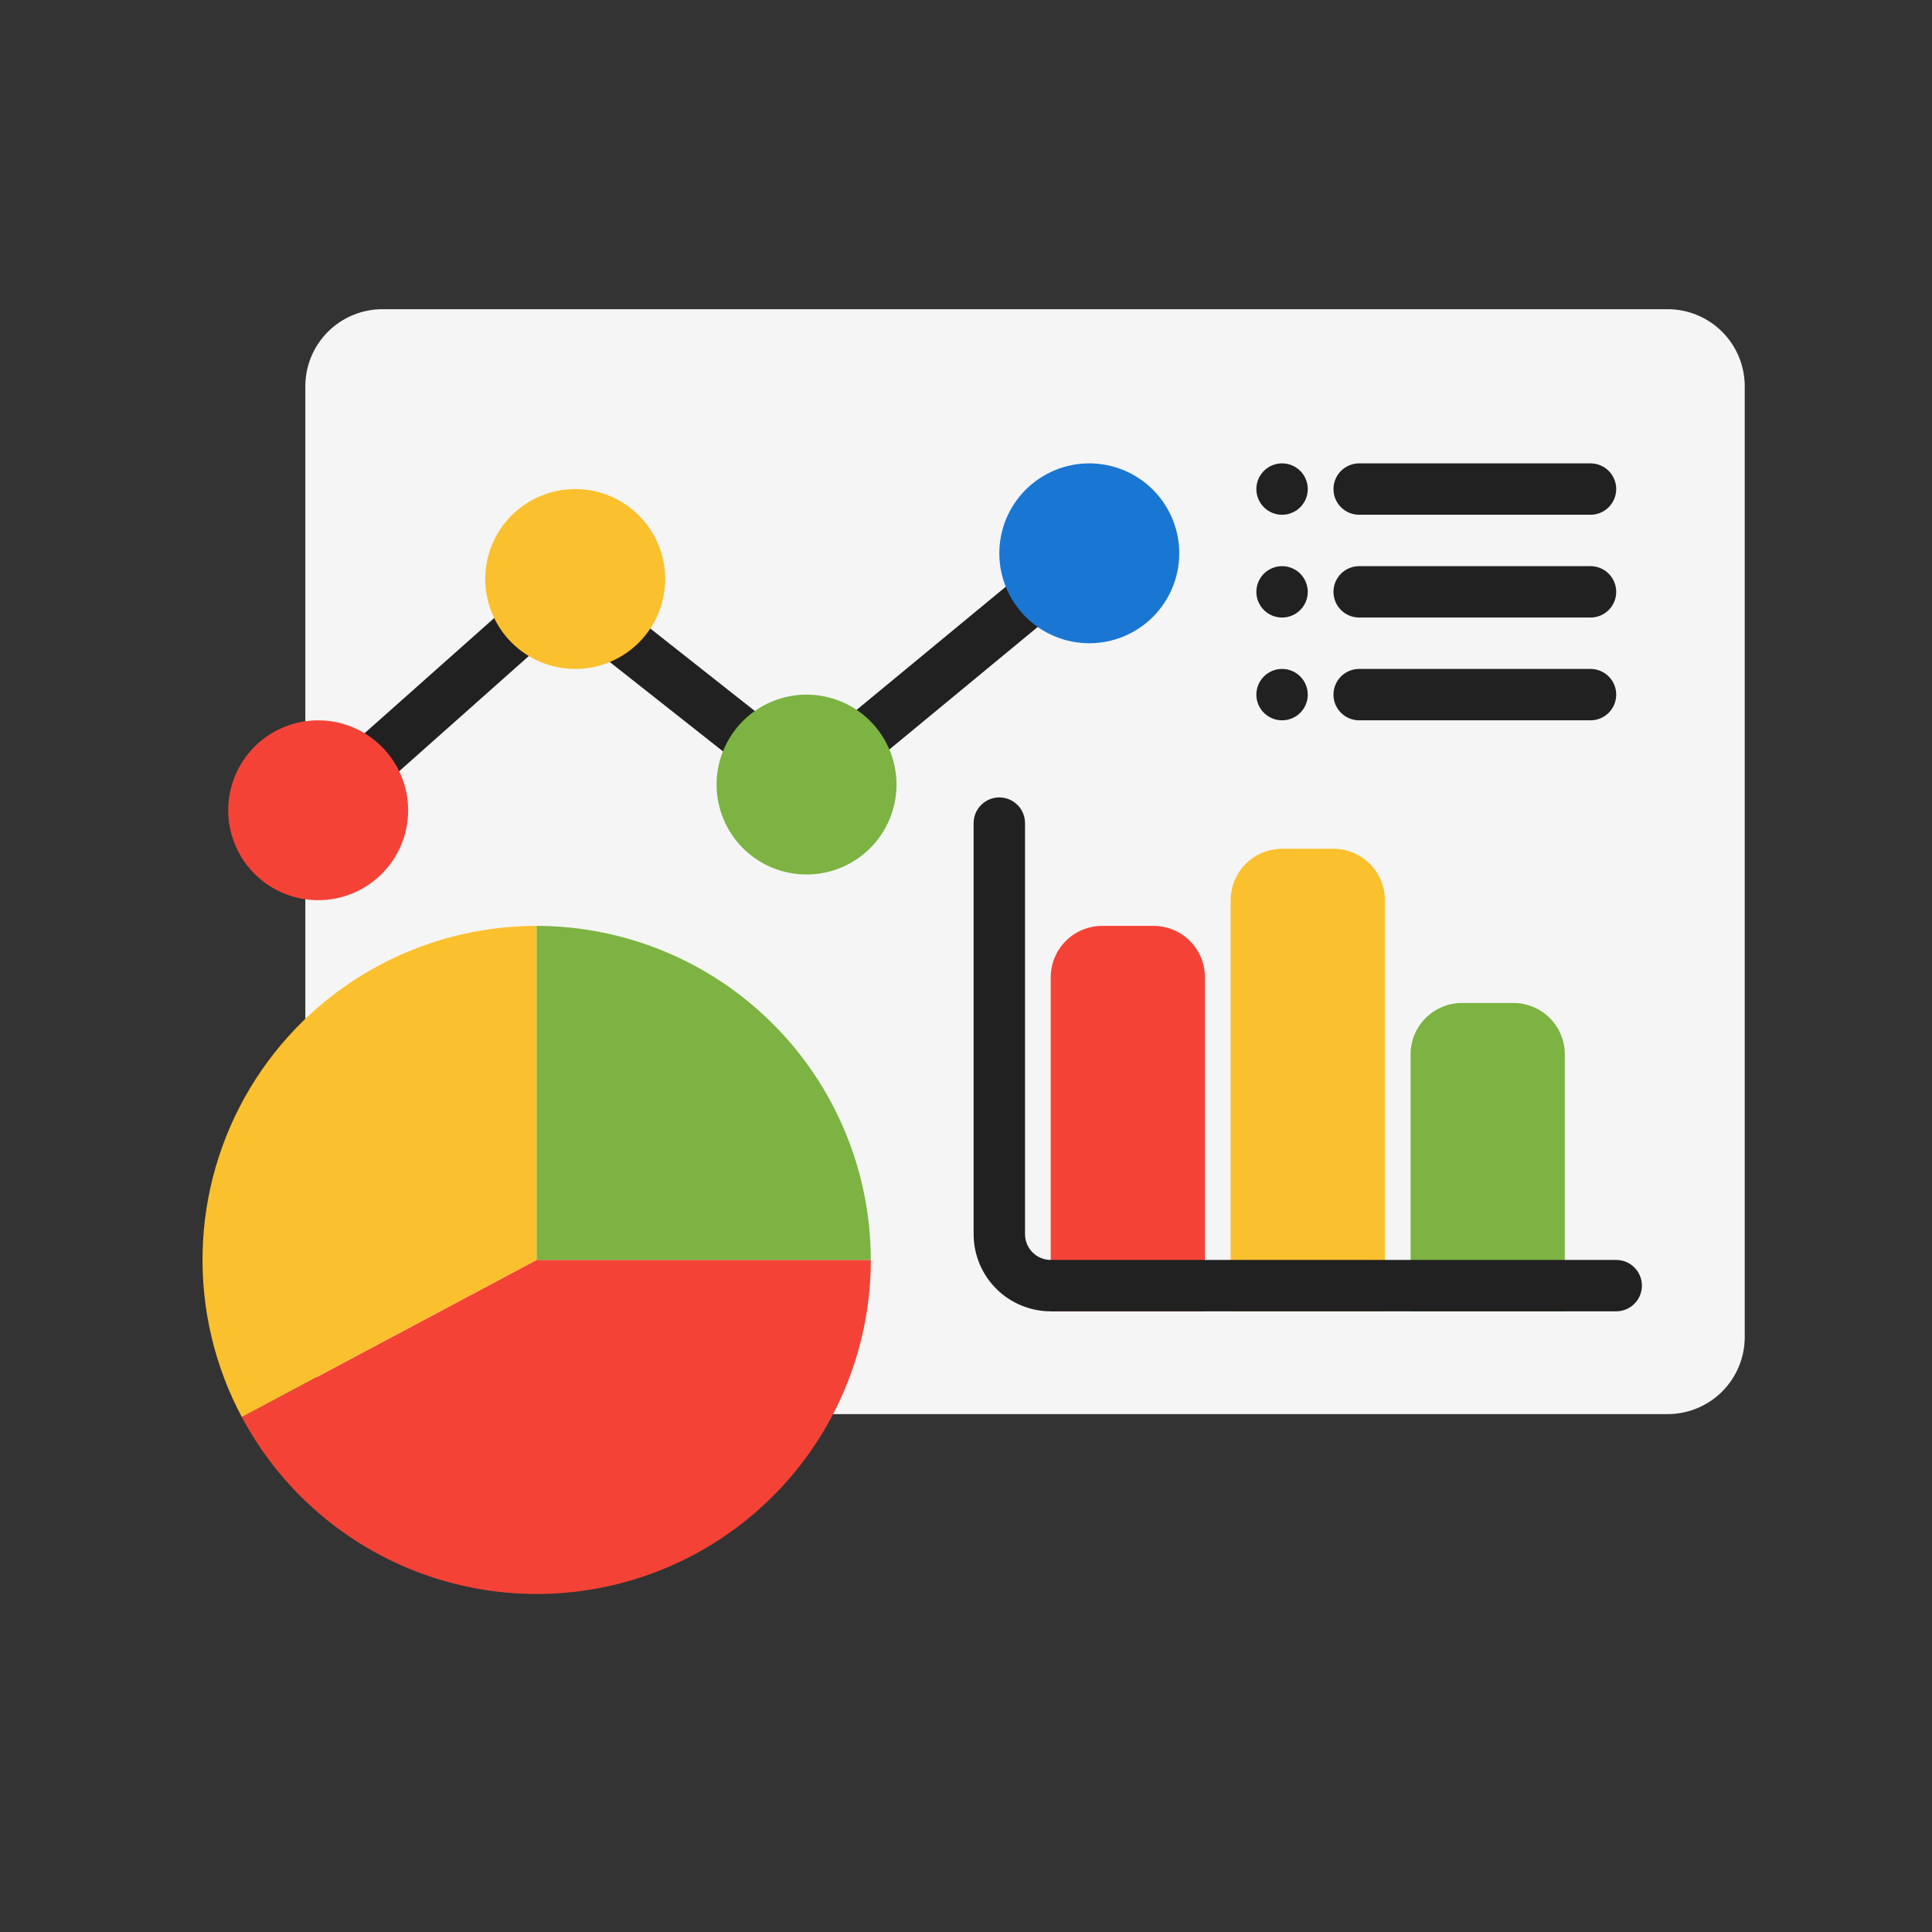 <svg xmlns="http://www.w3.org/2000/svg" xmlns:xlink="http://www.w3.org/1999/xlink" width="1080" zoomAndPan="magnify" viewBox="0 0 810 810" height="1080" preserveAspectRatio="xMidYMid meet" version="1.0"><rect x="0" y="0" width="810" height="810" fill="#333333" stroke="none"/><defs><clipPath id="e278254de1"><path d="M 128 129.633 L 732 129.633 L 732 593 L 128 593 Z M 128 129.633 " clip-rule="nonzero"/></clipPath></defs><g clip-path="url(#e278254de1)"><path fill="#f5f5f5" d="M 160.336 129.633 L 699.156 129.633 C 700.215 129.633 701.273 129.684 702.328 129.789 C 703.379 129.891 704.426 130.047 705.465 130.254 C 706.504 130.461 707.527 130.715 708.543 131.023 C 709.555 131.332 710.551 131.688 711.527 132.094 C 712.508 132.496 713.465 132.949 714.398 133.449 C 715.332 133.945 716.238 134.492 717.117 135.078 C 718 135.668 718.848 136.297 719.668 136.969 C 720.484 137.641 721.27 138.348 722.02 139.098 C 722.766 139.848 723.477 140.629 724.148 141.449 C 724.82 142.266 725.449 143.117 726.039 143.996 C 726.625 144.875 727.172 145.781 727.668 146.715 C 728.168 147.648 728.621 148.605 729.027 149.582 C 729.43 150.562 729.789 151.555 730.094 152.57 C 730.402 153.582 730.66 154.609 730.867 155.645 C 731.07 156.684 731.227 157.73 731.332 158.781 C 731.434 159.836 731.488 160.891 731.488 161.949 L 731.488 560.551 C 731.488 561.609 731.434 562.668 731.332 563.719 C 731.227 564.773 731.07 565.82 730.867 566.855 C 730.66 567.895 730.402 568.922 730.094 569.934 C 729.789 570.945 729.43 571.941 729.027 572.918 C 728.621 573.898 728.168 574.852 727.668 575.785 C 727.172 576.719 726.625 577.629 726.039 578.508 C 725.449 579.387 724.82 580.238 724.148 581.055 C 723.477 581.871 722.766 582.656 722.02 583.406 C 721.27 584.152 720.484 584.863 719.668 585.535 C 718.848 586.207 718 586.836 717.117 587.426 C 716.238 588.012 715.332 588.555 714.398 589.055 C 713.465 589.555 712.508 590.004 711.527 590.41 C 710.551 590.816 709.555 591.172 708.543 591.48 C 707.527 591.785 706.504 592.043 705.465 592.25 C 704.426 592.457 703.379 592.613 702.328 592.715 C 701.273 592.82 700.215 592.871 699.156 592.871 L 160.336 592.871 C 159.277 592.871 158.223 592.82 157.168 592.715 C 156.113 592.613 155.066 592.457 154.027 592.25 C 152.992 592.043 151.965 591.785 150.953 591.48 C 149.938 591.172 148.941 590.816 147.965 590.41 C 146.984 590.004 146.031 589.555 145.098 589.055 C 144.164 588.555 143.254 588.012 142.375 587.426 C 141.496 586.836 140.645 586.207 139.828 585.535 C 139.008 584.863 138.223 584.152 137.477 583.406 C 136.727 582.656 136.016 581.871 135.344 581.055 C 134.672 580.238 134.043 579.387 133.457 578.508 C 132.867 577.629 132.324 576.719 131.824 575.785 C 131.324 574.852 130.871 573.898 130.469 572.918 C 130.062 571.941 129.707 570.945 129.398 569.934 C 129.09 568.922 128.836 567.895 128.629 566.855 C 128.422 565.82 128.266 564.773 128.164 563.719 C 128.059 562.668 128.008 561.609 128.008 560.551 L 128.008 161.949 C 128.008 160.891 128.059 159.836 128.164 158.781 C 128.266 157.73 128.422 156.684 128.629 155.645 C 128.836 154.609 129.09 153.582 129.398 152.57 C 129.707 151.555 130.062 150.562 130.469 149.582 C 130.871 148.605 131.324 147.648 131.824 146.715 C 132.324 145.781 132.867 144.875 133.457 143.996 C 134.043 143.117 134.672 142.266 135.344 141.449 C 136.016 140.629 136.727 139.848 137.477 139.098 C 138.223 138.348 139.008 137.641 139.828 136.969 C 140.645 136.297 141.496 135.668 142.375 135.078 C 143.254 134.492 144.164 133.945 145.098 133.449 C 146.031 132.949 146.984 132.496 147.965 132.094 C 148.941 131.688 149.938 131.332 150.953 131.023 C 151.965 130.715 152.992 130.461 154.027 130.254 C 155.066 130.047 156.113 129.891 157.168 129.789 C 158.223 129.684 159.277 129.633 160.336 129.633 Z M 160.336 129.633 " fill-opacity="1" fill-rule="nonzero"/></g><path fill="#f44336" d="M 483.629 388.184 L 462.074 388.184 C 461.371 388.184 460.664 388.219 459.965 388.289 C 459.262 388.355 458.562 388.461 457.871 388.598 C 457.18 388.734 456.496 388.906 455.82 389.113 C 455.145 389.316 454.48 389.555 453.828 389.824 C 453.176 390.094 452.539 390.395 451.918 390.727 C 451.293 391.062 450.688 391.422 450.102 391.816 C 449.516 392.207 448.949 392.629 448.402 393.074 C 447.855 393.523 447.336 393.996 446.836 394.496 C 446.336 394.992 445.863 395.516 445.414 396.062 C 444.969 396.605 444.547 397.172 444.156 397.758 C 443.762 398.348 443.402 398.949 443.066 399.574 C 442.734 400.195 442.434 400.832 442.164 401.484 C 441.895 402.137 441.656 402.801 441.453 403.477 C 441.246 404.152 441.074 404.836 440.938 405.527 C 440.801 406.219 440.695 406.914 440.629 407.617 C 440.559 408.32 440.523 409.023 440.523 409.73 L 440.523 549.777 L 505.184 549.777 L 505.184 409.73 C 505.184 409.023 505.148 408.32 505.078 407.617 C 505.008 406.914 504.906 406.219 504.766 405.527 C 504.629 404.836 504.457 404.152 504.254 403.477 C 504.047 402.801 503.812 402.137 503.543 401.484 C 503.27 400.832 502.969 400.195 502.637 399.574 C 502.305 398.949 501.941 398.348 501.551 397.758 C 501.156 397.172 500.738 396.605 500.289 396.062 C 499.84 395.516 499.367 394.992 498.867 394.496 C 498.371 393.996 497.848 393.523 497.301 393.074 C 496.758 392.625 496.191 392.207 495.602 391.816 C 495.016 391.422 494.41 391.062 493.789 390.727 C 493.168 390.395 492.527 390.094 491.875 389.824 C 491.227 389.555 490.562 389.316 489.887 389.113 C 489.211 388.906 488.527 388.734 487.832 388.598 C 487.141 388.461 486.445 388.355 485.742 388.289 C 485.039 388.219 484.336 388.184 483.629 388.184 Z M 483.629 388.184 " fill-opacity="1" fill-rule="nonzero"/><path fill="#fbc02d" d="M 559.062 355.863 L 537.512 355.863 C 536.805 355.863 536.102 355.898 535.398 355.969 C 534.695 356.039 534 356.141 533.305 356.277 C 532.613 356.418 531.93 356.586 531.254 356.793 C 530.578 356.996 529.914 357.234 529.262 357.504 C 528.609 357.773 527.973 358.078 527.352 358.41 C 526.73 358.742 526.125 359.105 525.535 359.496 C 524.949 359.887 524.383 360.309 523.84 360.754 C 523.293 361.203 522.77 361.676 522.27 362.176 C 521.773 362.676 521.297 363.195 520.852 363.742 C 520.402 364.289 519.984 364.855 519.59 365.441 C 519.199 366.027 518.836 366.633 518.504 367.254 C 518.172 367.875 517.867 368.516 517.598 369.164 C 517.328 369.816 517.09 370.48 516.887 371.156 C 516.68 371.832 516.512 372.516 516.371 373.207 C 516.234 373.898 516.133 374.598 516.062 375.301 C 515.992 376 515.957 376.707 515.957 377.41 L 515.957 549.777 L 580.617 549.777 L 580.617 377.41 C 580.617 376.707 580.582 376 580.512 375.301 C 580.445 374.598 580.34 373.898 580.203 373.207 C 580.066 372.516 579.895 371.832 579.688 371.156 C 579.484 370.48 579.246 369.816 578.977 369.164 C 578.707 368.512 578.406 367.875 578.07 367.254 C 577.738 366.633 577.375 366.027 576.984 365.441 C 576.594 364.855 576.172 364.289 575.723 363.742 C 575.277 363.195 574.805 362.676 574.305 362.176 C 573.805 361.676 573.281 361.203 572.738 360.754 C 572.191 360.309 571.625 359.887 571.039 359.496 C 570.449 359.105 569.848 358.742 569.223 358.41 C 568.602 358.078 567.965 357.773 567.312 357.504 C 566.66 357.234 565.996 356.996 565.32 356.793 C 564.645 356.586 563.961 356.418 563.27 356.277 C 562.578 356.141 561.879 356.039 561.176 355.969 C 560.473 355.898 559.77 355.863 559.062 355.863 Z M 559.062 355.863 " fill-opacity="1" fill-rule="nonzero"/><path fill="#7cb342" d="M 634.5 420.504 L 612.945 420.504 C 612.238 420.504 611.535 420.539 610.832 420.605 C 610.133 420.676 609.434 420.777 608.742 420.918 C 608.051 421.055 607.363 421.227 606.691 421.43 C 606.016 421.637 605.352 421.871 604.699 422.145 C 604.047 422.414 603.41 422.715 602.785 423.047 C 602.164 423.379 601.559 423.742 600.973 424.133 C 600.387 424.527 599.82 424.945 599.273 425.395 C 598.727 425.84 598.203 426.316 597.707 426.812 C 597.207 427.312 596.734 427.836 596.285 428.379 C 595.836 428.926 595.418 429.492 595.027 430.078 C 594.633 430.664 594.27 431.27 593.938 431.891 C 593.605 432.516 593.305 433.152 593.035 433.805 C 592.762 434.457 592.527 435.117 592.32 435.793 C 592.117 436.469 591.945 437.152 591.809 437.844 C 591.668 438.539 591.566 439.234 591.496 439.938 C 591.43 440.641 591.395 441.344 591.395 442.051 L 591.395 549.777 L 656.051 549.777 L 656.051 442.051 C 656.051 441.344 656.016 440.641 655.949 439.938 C 655.879 439.234 655.773 438.539 655.637 437.844 C 655.5 437.152 655.328 436.469 655.125 435.793 C 654.918 435.117 654.68 434.457 654.41 433.805 C 654.141 433.152 653.84 432.516 653.508 431.891 C 653.176 431.27 652.812 430.664 652.418 430.078 C 652.027 429.492 651.605 428.926 651.16 428.379 C 650.711 427.836 650.238 427.312 649.738 426.812 C 649.238 426.316 648.719 425.84 648.172 425.395 C 647.625 424.945 647.059 424.527 646.473 424.133 C 645.887 423.742 645.281 423.379 644.66 423.047 C 644.035 422.715 643.398 422.414 642.746 422.145 C 642.094 421.871 641.43 421.637 640.754 421.43 C 640.078 421.227 639.395 421.055 638.703 420.918 C 638.012 420.777 637.312 420.676 636.613 420.605 C 635.91 420.539 635.203 420.504 634.5 420.504 Z M 634.5 420.504 " fill-opacity="1" fill-rule="nonzero"/><path fill="#212121" d="M 470.383 219.73 C 469.934 219.184 469.434 218.688 468.887 218.242 C 468.336 217.793 467.75 217.406 467.125 217.074 C 466.5 216.742 465.848 216.477 465.172 216.273 C 464.492 216.07 463.801 215.934 463.098 215.867 C 462.395 215.801 461.691 215.805 460.984 215.875 C 460.281 215.945 459.594 216.086 458.914 216.293 C 458.238 216.504 457.59 216.773 456.969 217.109 C 456.344 217.445 455.762 217.836 455.215 218.289 L 337.996 315.086 L 242.449 239.676 C 241.953 239.289 241.43 238.945 240.879 238.648 C 240.324 238.352 239.75 238.105 239.152 237.91 C 238.559 237.715 237.949 237.57 237.328 237.48 C 236.707 237.391 236.082 237.355 235.453 237.371 C 234.828 237.391 234.207 237.465 233.59 237.59 C 232.977 237.719 232.379 237.898 231.793 238.129 C 231.211 238.359 230.652 238.641 230.117 238.969 C 229.582 239.297 229.078 239.672 228.609 240.086 L 131.621 326.27 C 131.113 326.746 130.66 327.266 130.254 327.832 C 129.848 328.395 129.496 328.992 129.207 329.625 C 128.918 330.258 128.691 330.91 128.527 331.586 C 128.363 332.262 128.266 332.945 128.234 333.641 C 128.203 334.336 128.238 335.027 128.34 335.715 C 128.445 336.402 128.613 337.074 128.844 337.73 C 129.078 338.383 129.371 339.012 129.723 339.609 C 130.078 340.207 130.484 340.766 130.949 341.285 C 131.41 341.805 131.918 342.277 132.473 342.695 C 133.023 343.117 133.613 343.484 134.238 343.789 C 134.859 344.098 135.508 344.344 136.18 344.523 C 136.852 344.707 137.531 344.82 138.227 344.871 C 138.922 344.922 139.613 344.906 140.305 344.82 C 140.992 344.738 141.668 344.59 142.332 344.375 C 142.992 344.16 143.625 343.883 144.234 343.547 C 144.844 343.207 145.414 342.816 145.945 342.367 L 236.18 262.18 L 331.469 337.391 C 331.949 337.77 332.457 338.105 332.996 338.398 C 333.531 338.691 334.09 338.934 334.668 339.133 C 335.25 339.328 335.84 339.477 336.445 339.574 C 337.047 339.668 337.656 339.715 338.266 339.707 C 338.879 339.699 339.484 339.641 340.086 339.531 C 340.688 339.418 341.277 339.258 341.852 339.047 C 342.426 338.84 342.977 338.582 343.508 338.277 C 344.035 337.969 344.539 337.625 345.008 337.234 L 468.938 234.891 C 469.484 234.441 469.98 233.941 470.426 233.391 C 470.875 232.844 471.262 232.258 471.594 231.633 C 471.926 231.008 472.195 230.359 472.398 229.68 C 472.602 229.004 472.734 228.312 472.801 227.609 C 472.871 226.906 472.867 226.203 472.797 225.5 C 472.723 224.793 472.586 224.105 472.379 223.43 C 472.172 222.754 471.898 222.105 471.562 221.48 C 471.227 220.859 470.836 220.273 470.383 219.73 Z M 470.383 219.73 " fill-opacity="1" fill-rule="nonzero"/><path fill="#212121" d="M 666.828 215.816 L 569.84 215.816 C 569.133 215.816 568.434 215.746 567.738 215.609 C 567.043 215.473 566.371 215.266 565.715 214.996 C 565.062 214.727 564.441 214.395 563.852 214 C 563.266 213.605 562.719 213.16 562.219 212.66 C 561.719 212.16 561.273 211.617 560.879 211.027 C 560.488 210.441 560.156 209.82 559.883 209.164 C 559.613 208.512 559.41 207.84 559.27 207.145 C 559.133 206.449 559.062 205.75 559.062 205.043 C 559.062 204.336 559.133 203.637 559.27 202.941 C 559.41 202.246 559.613 201.574 559.883 200.922 C 560.156 200.266 560.488 199.645 560.879 199.059 C 561.273 198.469 561.719 197.926 562.219 197.426 C 562.719 196.926 563.266 196.48 563.852 196.086 C 564.441 195.691 565.062 195.359 565.715 195.09 C 566.371 194.82 567.043 194.613 567.738 194.477 C 568.434 194.34 569.133 194.27 569.84 194.27 L 666.828 194.27 C 667.535 194.27 668.238 194.34 668.93 194.477 C 669.625 194.613 670.297 194.82 670.953 195.09 C 671.605 195.359 672.227 195.691 672.816 196.086 C 673.402 196.48 673.949 196.926 674.449 197.426 C 674.949 197.926 675.395 198.469 675.789 199.059 C 676.18 199.645 676.512 200.266 676.785 200.922 C 677.055 201.574 677.258 202.246 677.398 202.941 C 677.535 203.637 677.605 204.336 677.605 205.043 C 677.605 205.75 677.535 206.449 677.398 207.145 C 677.258 207.84 677.055 208.512 676.785 209.164 C 676.512 209.82 676.18 210.441 675.789 211.027 C 675.395 211.617 674.949 212.16 674.449 212.66 C 673.949 213.16 673.402 213.605 672.816 214 C 672.227 214.395 671.605 214.727 670.953 214.996 C 670.297 215.266 669.625 215.473 668.93 215.609 C 668.238 215.746 667.535 215.816 666.828 215.816 Z M 666.828 215.816 " fill-opacity="1" fill-rule="nonzero"/><path fill="#212121" d="M 548.289 205.043 C 548.289 205.75 548.219 206.449 548.082 207.145 C 547.941 207.84 547.738 208.512 547.469 209.164 C 547.195 209.82 546.863 210.441 546.473 211.027 C 546.078 211.617 545.633 212.16 545.133 212.66 C 544.629 213.16 544.086 213.605 543.496 214 C 542.91 214.395 542.289 214.727 541.637 214.996 C 540.98 215.266 540.309 215.473 539.613 215.609 C 538.918 215.746 538.219 215.816 537.512 215.816 C 536.805 215.816 536.102 215.746 535.41 215.609 C 534.715 215.473 534.039 215.266 533.387 214.996 C 532.734 214.727 532.113 214.395 531.523 214 C 530.938 213.605 530.391 213.16 529.891 212.66 C 529.391 212.16 528.945 211.617 528.551 211.027 C 528.156 210.441 527.824 209.82 527.555 209.164 C 527.285 208.512 527.078 207.84 526.941 207.145 C 526.805 206.449 526.734 205.75 526.734 205.043 C 526.734 204.336 526.805 203.637 526.941 202.941 C 527.078 202.246 527.285 201.574 527.555 200.922 C 527.824 200.266 528.156 199.645 528.551 199.059 C 528.945 198.469 529.391 197.926 529.891 197.426 C 530.391 196.926 530.938 196.48 531.523 196.086 C 532.113 195.691 532.734 195.359 533.387 195.09 C 534.039 194.82 534.715 194.613 535.41 194.477 C 536.102 194.34 536.805 194.27 537.512 194.27 C 538.219 194.27 538.918 194.34 539.613 194.477 C 540.309 194.613 540.98 194.82 541.637 195.09 C 542.289 195.359 542.91 195.691 543.496 196.086 C 544.086 196.48 544.629 196.926 545.133 197.426 C 545.633 197.926 546.078 198.469 546.473 199.059 C 546.863 199.645 547.195 200.266 547.469 200.922 C 547.738 201.574 547.941 202.246 548.082 202.941 C 548.219 203.637 548.289 204.336 548.289 205.043 Z M 548.289 205.043 " fill-opacity="1" fill-rule="nonzero"/><path fill="#212121" d="M 666.828 258.906 L 569.84 258.906 C 569.133 258.906 568.434 258.84 567.738 258.699 C 567.043 258.562 566.371 258.359 565.715 258.086 C 565.062 257.816 564.441 257.484 563.852 257.094 C 563.266 256.699 562.719 256.254 562.219 255.754 C 561.719 255.254 561.273 254.707 560.879 254.121 C 560.488 253.531 560.156 252.91 559.883 252.258 C 559.613 251.605 559.41 250.93 559.27 250.238 C 559.133 249.543 559.062 248.844 559.062 248.137 C 559.062 247.426 559.133 246.727 559.27 246.035 C 559.41 245.34 559.613 244.664 559.883 244.012 C 560.156 243.359 560.488 242.738 560.879 242.148 C 561.273 241.562 561.719 241.016 562.219 240.516 C 562.719 240.016 563.266 239.57 563.852 239.176 C 564.441 238.785 565.062 238.453 565.715 238.184 C 566.371 237.91 567.043 237.707 567.738 237.57 C 568.434 237.43 569.133 237.363 569.84 237.363 L 666.828 237.363 C 667.535 237.363 668.238 237.43 668.93 237.57 C 669.625 237.707 670.297 237.91 670.953 238.184 C 671.605 238.453 672.227 238.785 672.816 239.176 C 673.402 239.57 673.949 240.016 674.449 240.516 C 674.949 241.016 675.395 241.562 675.789 242.148 C 676.18 242.738 676.512 243.359 676.785 244.012 C 677.055 244.664 677.258 245.34 677.398 246.035 C 677.535 246.727 677.605 247.426 677.605 248.137 C 677.605 248.844 677.535 249.543 677.398 250.238 C 677.258 250.93 677.055 251.605 676.785 252.258 C 676.512 252.91 676.18 253.531 675.789 254.121 C 675.395 254.707 674.949 255.254 674.449 255.754 C 673.949 256.254 673.402 256.699 672.816 257.094 C 672.227 257.484 671.605 257.816 670.953 258.086 C 670.297 258.359 669.625 258.562 668.93 258.699 C 668.238 258.84 667.535 258.906 666.828 258.906 Z M 666.828 258.906 " fill-opacity="1" fill-rule="nonzero"/><path fill="#212121" d="M 666.828 302 L 569.84 302 C 569.133 302 568.434 301.93 567.738 301.793 C 567.043 301.656 566.371 301.449 565.715 301.18 C 565.062 300.91 564.441 300.578 563.852 300.184 C 563.266 299.793 562.719 299.344 562.219 298.844 C 561.719 298.344 561.273 297.801 560.879 297.211 C 560.488 296.625 560.156 296.004 559.883 295.348 C 559.613 294.695 559.41 294.023 559.27 293.328 C 559.133 292.637 559.062 291.934 559.062 291.227 C 559.062 290.52 559.133 289.82 559.27 289.125 C 559.41 288.43 559.613 287.758 559.883 287.105 C 560.156 286.449 560.488 285.828 560.879 285.242 C 561.273 284.652 561.719 284.109 562.219 283.609 C 562.719 283.109 563.266 282.664 563.852 282.27 C 564.441 281.875 565.062 281.543 565.715 281.273 C 566.371 281.004 567.043 280.801 567.738 280.66 C 568.434 280.523 569.133 280.453 569.84 280.453 L 666.828 280.453 C 667.535 280.453 668.238 280.523 668.93 280.66 C 669.625 280.801 670.297 281.004 670.953 281.273 C 671.605 281.543 672.227 281.875 672.816 282.27 C 673.402 282.664 673.949 283.109 674.449 283.609 C 674.949 284.109 675.395 284.652 675.789 285.242 C 676.18 285.828 676.512 286.449 676.785 287.105 C 677.055 287.758 677.258 288.43 677.398 289.125 C 677.535 289.82 677.605 290.52 677.605 291.227 C 677.605 291.934 677.535 292.637 677.398 293.328 C 677.258 294.023 677.055 294.695 676.785 295.348 C 676.512 296.004 676.18 296.625 675.789 297.211 C 675.395 297.801 674.949 298.344 674.449 298.844 C 673.949 299.344 673.402 299.793 672.816 300.184 C 672.227 300.578 671.605 300.91 670.953 301.18 C 670.297 301.449 669.625 301.656 668.93 301.793 C 668.238 301.93 667.535 302 666.828 302 Z M 666.828 302 " fill-opacity="1" fill-rule="nonzero"/><path fill="#212121" d="M 548.289 248.137 C 548.289 248.844 548.219 249.543 548.082 250.238 C 547.941 250.93 547.738 251.605 547.469 252.258 C 547.195 252.91 546.863 253.531 546.473 254.121 C 546.078 254.707 545.633 255.254 545.133 255.754 C 544.629 256.254 544.086 256.699 543.496 257.094 C 542.91 257.484 542.289 257.816 541.637 258.086 C 540.98 258.359 540.309 258.562 539.613 258.699 C 538.918 258.84 538.219 258.906 537.512 258.906 C 536.805 258.906 536.102 258.84 535.41 258.699 C 534.715 258.562 534.039 258.359 533.387 258.086 C 532.734 257.816 532.113 257.484 531.523 257.094 C 530.938 256.699 530.391 256.254 529.891 255.754 C 529.391 255.254 528.945 254.707 528.551 254.121 C 528.156 253.531 527.824 252.91 527.555 252.258 C 527.285 251.605 527.078 250.93 526.941 250.238 C 526.805 249.543 526.734 248.844 526.734 248.137 C 526.734 247.426 526.805 246.727 526.941 246.035 C 527.078 245.34 527.285 244.664 527.555 244.012 C 527.824 243.359 528.156 242.738 528.551 242.148 C 528.945 241.562 529.391 241.016 529.891 240.516 C 530.391 240.016 530.938 239.57 531.523 239.176 C 532.113 238.785 532.734 238.453 533.387 238.184 C 534.039 237.91 534.715 237.707 535.41 237.57 C 536.102 237.43 536.805 237.363 537.512 237.363 C 538.219 237.363 538.918 237.43 539.613 237.57 C 540.309 237.707 540.98 237.91 541.637 238.184 C 542.289 238.453 542.91 238.785 543.496 239.176 C 544.086 239.57 544.629 240.016 545.133 240.516 C 545.633 241.016 546.078 241.562 546.473 242.148 C 546.863 242.738 547.195 243.359 547.469 244.012 C 547.738 244.664 547.941 245.34 548.082 246.035 C 548.219 246.727 548.289 247.426 548.289 248.137 Z M 548.289 248.137 " fill-opacity="1" fill-rule="nonzero"/><path fill="#212121" d="M 548.289 291.227 C 548.289 291.934 548.219 292.637 548.082 293.328 C 547.941 294.023 547.738 294.695 547.469 295.348 C 547.195 296.004 546.863 296.625 546.473 297.211 C 546.078 297.801 545.633 298.344 545.133 298.844 C 544.629 299.344 544.086 299.793 543.496 300.184 C 542.91 300.578 542.289 300.91 541.637 301.18 C 540.98 301.449 540.309 301.656 539.613 301.793 C 538.918 301.93 538.219 302 537.512 302 C 536.805 302 536.102 301.93 535.41 301.793 C 534.715 301.656 534.039 301.449 533.387 301.18 C 532.734 300.91 532.113 300.578 531.523 300.184 C 530.938 299.793 530.391 299.344 529.891 298.844 C 529.391 298.344 528.945 297.801 528.551 297.211 C 528.156 296.625 527.824 296.004 527.555 295.348 C 527.285 294.695 527.078 294.023 526.941 293.328 C 526.805 292.637 526.734 291.934 526.734 291.227 C 526.734 290.52 526.805 289.82 526.941 289.125 C 527.078 288.43 527.285 287.758 527.555 287.105 C 527.824 286.449 528.156 285.828 528.551 285.242 C 528.945 284.652 529.391 284.109 529.891 283.609 C 530.391 283.109 530.938 282.664 531.523 282.27 C 532.113 281.875 532.734 281.543 533.387 281.273 C 534.039 281.004 534.715 280.801 535.41 280.66 C 536.102 280.523 536.805 280.453 537.512 280.453 C 538.219 280.453 538.918 280.523 539.613 280.66 C 540.309 280.801 540.98 281.004 541.637 281.273 C 542.289 281.543 542.91 281.875 543.496 282.27 C 544.086 282.664 544.629 283.109 545.133 283.609 C 545.633 284.109 546.078 284.652 546.473 285.242 C 546.863 285.828 547.195 286.449 547.469 287.105 C 547.738 287.758 547.941 288.43 548.082 289.125 C 548.219 289.82 548.289 290.52 548.289 291.227 Z M 548.289 291.227 " fill-opacity="1" fill-rule="nonzero"/><path fill="#f44336" d="M 224.996 528.234 L 101.375 594.094 C 102.285 595.805 103.23 597.492 104.211 599.16 C 105.191 600.828 106.207 602.477 107.254 604.102 C 108.301 605.727 109.383 607.332 110.5 608.914 C 111.613 610.492 112.762 612.051 113.941 613.586 C 115.121 615.121 116.332 616.629 117.57 618.113 C 118.812 619.594 120.086 621.051 121.387 622.484 C 122.691 623.914 124.023 625.316 125.383 626.695 C 126.742 628.07 128.133 629.418 129.547 630.734 C 130.965 632.055 132.406 633.344 133.879 634.602 C 135.348 635.859 136.844 637.086 138.363 638.285 C 139.883 639.48 141.43 640.645 142.996 641.777 C 144.566 642.91 146.16 644.008 147.773 645.074 C 149.387 646.141 151.023 647.176 152.68 648.176 C 154.34 649.172 156.016 650.137 157.711 651.066 C 159.41 651.996 161.125 652.891 162.859 653.746 C 164.594 654.605 166.348 655.43 168.113 656.215 C 169.883 657 171.668 657.75 173.465 658.461 C 175.266 659.172 177.078 659.848 178.906 660.484 C 180.734 661.121 182.574 661.719 184.426 662.277 C 186.277 662.84 188.141 663.359 190.016 663.844 C 191.891 664.328 193.773 664.77 195.664 665.176 C 197.559 665.582 199.457 665.949 201.363 666.273 C 203.273 666.602 205.188 666.887 207.105 667.133 C 209.023 667.383 210.949 667.59 212.875 667.758 C 214.805 667.926 216.734 668.051 218.668 668.141 C 220.602 668.227 222.535 668.273 224.473 668.281 C 226.406 668.289 228.34 668.258 230.273 668.184 C 232.207 668.109 234.141 667.996 236.07 667.844 C 238 667.691 239.926 667.5 241.844 667.266 C 243.766 667.035 245.684 666.762 247.59 666.449 C 249.5 666.137 251.406 665.785 253.301 665.395 C 255.195 665.004 257.082 664.574 258.961 664.105 C 260.836 663.637 262.703 663.129 264.559 662.582 C 266.418 662.039 268.262 661.453 270.094 660.832 C 271.926 660.207 273.746 659.547 275.551 658.848 C 277.355 658.152 279.145 657.418 280.918 656.645 C 282.691 655.871 284.449 655.062 286.191 654.219 C 287.934 653.371 289.656 652.492 291.359 651.574 C 293.062 650.66 294.746 649.707 296.414 648.723 C 298.078 647.734 299.723 646.715 301.344 645.66 C 302.969 644.605 304.566 643.52 306.145 642.398 C 307.723 641.277 309.277 640.125 310.805 638.941 C 312.336 637.754 313.84 636.539 315.32 635.293 C 316.797 634.047 318.25 632.77 319.68 631.461 C 321.105 630.152 322.504 628.816 323.875 627.449 C 325.246 626.086 326.586 624.691 327.898 623.27 C 329.215 621.852 330.496 620.402 331.75 618.93 C 333.004 617.453 334.227 615.953 335.418 614.43 C 336.605 612.906 337.766 611.355 338.895 609.781 C 340.02 608.211 341.113 606.613 342.176 604.996 C 343.234 603.379 344.262 601.738 345.254 600.078 C 346.246 598.418 347.203 596.738 348.129 595.035 C 349.051 593.336 349.938 591.617 350.789 589.879 C 351.641 588.145 352.457 586.391 353.234 584.617 C 354.016 582.848 354.758 581.062 355.461 579.258 C 356.168 577.457 356.836 575.641 357.465 573.812 C 358.094 571.984 358.688 570.141 359.238 568.289 C 359.793 566.434 360.309 564.57 360.785 562.695 C 361.258 560.82 361.695 558.934 362.094 557.043 C 362.492 555.148 362.852 553.246 363.172 551.34 C 363.488 549.43 363.77 547.516 364.008 545.598 C 364.25 543.676 364.449 541.754 364.609 539.824 C 364.77 537.898 364.887 535.969 364.969 534.035 C 365.047 532.102 365.09 530.168 365.09 528.234 Z M 224.996 528.234 " fill-opacity="1" fill-rule="nonzero"/><path fill="#fbc02d" d="M 224.996 388.184 C 221.988 388.184 218.98 388.281 215.98 388.473 C 212.977 388.664 209.984 388.953 207.004 389.34 C 204.02 389.727 201.051 390.207 198.102 390.785 C 195.148 391.359 192.219 392.031 189.309 392.797 C 186.398 393.562 183.52 394.422 180.664 395.371 C 177.812 396.324 174.992 397.363 172.207 398.496 C 169.418 399.629 166.672 400.852 163.965 402.16 C 161.258 403.469 158.594 404.867 155.977 406.348 C 153.359 407.828 150.789 409.391 148.273 411.039 C 145.758 412.684 143.297 414.41 140.891 416.215 C 138.484 418.02 136.141 419.902 133.855 421.855 C 131.57 423.812 129.352 425.84 127.195 427.941 C 125.043 430.039 122.957 432.203 120.945 434.438 C 118.93 436.672 116.988 438.965 115.125 441.324 C 113.258 443.684 111.469 446.098 109.758 448.57 C 108.047 451.047 106.418 453.57 104.871 456.148 C 103.32 458.727 101.859 461.352 100.48 464.027 C 99.102 466.699 97.809 469.414 96.605 472.168 C 95.402 474.922 94.289 477.715 93.266 480.543 C 92.242 483.371 91.309 486.227 90.469 489.113 C 89.629 492.004 88.883 494.914 88.23 497.848 C 87.578 500.785 87.023 503.738 86.562 506.711 C 86.098 509.68 85.734 512.664 85.465 515.66 C 85.195 518.652 85.023 521.652 84.945 524.66 C 84.871 527.668 84.891 530.672 85.008 533.676 C 85.125 536.68 85.34 539.68 85.652 542.668 C 85.961 545.66 86.367 548.637 86.871 551.602 C 87.375 554.566 87.973 557.512 88.664 560.438 C 89.355 563.367 90.141 566.266 91.02 569.141 C 91.902 572.02 92.871 574.863 93.934 577.676 C 94.996 580.488 96.148 583.266 97.391 586.004 C 98.633 588.742 99.961 591.438 101.375 594.09 L 224.996 528.234 Z M 224.996 388.184 " fill-opacity="1" fill-rule="nonzero"/><path fill="#7cb342" d="M 224.996 388.184 L 224.996 528.234 L 365.09 528.234 C 365.086 525.941 365.027 523.652 364.91 521.363 C 364.797 519.074 364.625 516.789 364.398 514.512 C 364.172 512.23 363.891 509.957 363.551 507.691 C 363.215 505.426 362.82 503.168 362.371 500.922 C 361.922 498.676 361.418 496.441 360.859 494.219 C 360.301 491.996 359.688 489.789 359.02 487.598 C 358.355 485.402 357.633 483.23 356.859 481.074 C 356.086 478.914 355.262 476.777 354.383 474.664 C 353.504 472.547 352.574 470.453 351.594 468.383 C 350.613 466.312 349.582 464.266 348.5 462.246 C 347.418 460.227 346.289 458.23 345.109 456.266 C 343.93 454.301 342.703 452.367 341.43 450.465 C 340.156 448.559 338.836 446.688 337.469 444.844 C 336.105 443.004 334.695 441.199 333.238 439.43 C 331.785 437.656 330.289 435.922 328.75 434.227 C 327.211 432.527 325.629 430.871 324.008 429.25 C 322.391 427.629 320.73 426.051 319.031 424.512 C 317.332 422.973 315.598 421.477 313.828 420.023 C 312.055 418.566 310.25 417.156 308.41 415.793 C 306.566 414.426 304.695 413.109 302.789 411.836 C 300.883 410.562 298.949 409.336 296.984 408.156 C 295.016 406.977 293.023 405.848 291.004 404.766 C 288.98 403.688 286.938 402.656 284.863 401.676 C 282.793 400.695 280.699 399.766 278.582 398.887 C 276.465 398.008 274.328 397.184 272.168 396.41 C 270.012 395.637 267.836 394.918 265.645 394.25 C 263.449 393.582 261.242 392.969 259.02 392.41 C 256.797 391.852 254.562 391.352 252.316 390.902 C 250.066 390.453 247.809 390.059 245.543 389.719 C 243.277 389.383 241.004 389.098 238.723 388.871 C 236.441 388.645 234.156 388.477 231.867 388.359 C 229.578 388.246 227.285 388.188 224.996 388.184 Z M 224.996 388.184 " fill-opacity="1" fill-rule="nonzero"/><path fill="#212121" d="M 677.605 549.777 L 440.523 549.777 C 439.465 549.777 438.41 549.727 437.355 549.621 C 436.301 549.516 435.258 549.359 434.219 549.152 C 433.18 548.945 432.156 548.688 431.141 548.379 C 430.129 548.07 429.133 547.715 428.156 547.309 C 427.18 546.902 426.223 546.453 425.289 545.953 C 424.355 545.453 423.449 544.91 422.57 544.32 C 421.691 543.734 420.84 543.102 420.023 542.434 C 419.203 541.762 418.422 541.051 417.672 540.301 C 416.926 539.555 416.215 538.77 415.543 537.953 C 414.871 537.137 414.242 536.285 413.652 535.406 C 413.066 534.527 412.52 533.621 412.023 532.688 C 411.523 531.754 411.07 530.801 410.664 529.824 C 410.258 528.844 409.902 527.852 409.594 526.836 C 409.285 525.824 409.027 524.801 408.82 523.762 C 408.613 522.727 408.457 521.68 408.352 520.625 C 408.246 519.574 408.195 518.52 408.195 517.461 L 408.195 345.094 C 408.195 344.383 408.262 343.684 408.402 342.988 C 408.539 342.297 408.742 341.621 409.016 340.969 C 409.285 340.316 409.617 339.695 410.012 339.105 C 410.402 338.52 410.852 337.973 411.352 337.473 C 411.852 336.973 412.395 336.527 412.984 336.133 C 413.57 335.742 414.191 335.41 414.848 335.141 C 415.5 334.867 416.176 334.664 416.867 334.527 C 417.562 334.387 418.262 334.32 418.969 334.32 C 419.68 334.32 420.379 334.387 421.074 334.527 C 421.766 334.664 422.441 334.867 423.094 335.141 C 423.746 335.41 424.367 335.742 424.957 336.133 C 425.547 336.527 426.09 336.973 426.59 337.473 C 427.09 337.973 427.539 338.52 427.93 339.105 C 428.324 339.695 428.656 340.316 428.926 340.969 C 429.195 341.621 429.402 342.297 429.539 342.988 C 429.676 343.684 429.746 344.383 429.746 345.094 L 429.746 517.461 C 429.746 518.168 429.816 518.867 429.957 519.562 C 430.094 520.254 430.301 520.926 430.57 521.582 C 430.84 522.234 431.172 522.855 431.566 523.441 C 431.961 524.031 432.406 524.574 432.906 525.074 C 433.406 525.574 433.949 526.02 434.539 526.414 C 435.125 526.809 435.746 527.141 436.402 527.41 C 437.055 527.68 437.727 527.887 438.422 528.023 C 439.117 528.164 439.816 528.23 440.523 528.234 L 677.605 528.234 C 678.312 528.234 679.012 528.301 679.707 528.441 C 680.402 528.578 681.074 528.781 681.727 529.055 C 682.383 529.324 683.004 529.656 683.59 530.047 C 684.18 530.441 684.723 530.887 685.227 531.387 C 685.727 531.887 686.172 532.434 686.566 533.02 C 686.957 533.609 687.289 534.23 687.562 534.883 C 687.832 535.535 688.035 536.211 688.176 536.902 C 688.312 537.598 688.383 538.297 688.383 539.004 C 688.383 539.715 688.312 540.414 688.176 541.109 C 688.035 541.801 687.832 542.477 687.562 543.129 C 687.289 543.781 686.957 544.402 686.566 544.992 C 686.172 545.578 685.727 546.125 685.227 546.625 C 684.723 547.125 684.18 547.57 683.59 547.965 C 683.004 548.355 682.383 548.688 681.727 548.957 C 681.074 549.23 680.402 549.434 679.707 549.57 C 679.012 549.711 678.312 549.777 677.605 549.777 Z M 677.605 549.777 " fill-opacity="1" fill-rule="nonzero"/><path fill="#f44336" d="M 171.113 339.707 C 171.113 340.941 171.051 342.172 170.93 343.402 C 170.809 344.629 170.629 345.852 170.387 347.062 C 170.148 348.273 169.848 349.469 169.488 350.652 C 169.129 351.832 168.715 352.992 168.242 354.133 C 167.77 355.277 167.242 356.391 166.66 357.48 C 166.078 358.57 165.441 359.625 164.754 360.652 C 164.07 361.68 163.336 362.672 162.551 363.625 C 161.766 364.582 160.938 365.492 160.066 366.367 C 159.191 367.242 158.277 368.07 157.324 368.852 C 156.367 369.637 155.375 370.371 154.348 371.055 C 153.324 371.742 152.266 372.375 151.176 372.957 C 150.086 373.539 148.969 374.066 147.828 374.539 C 146.688 375.012 145.527 375.43 144.344 375.789 C 143.16 376.145 141.965 376.445 140.754 376.688 C 139.543 376.926 138.32 377.109 137.094 377.23 C 135.863 377.352 134.629 377.41 133.395 377.41 C 132.16 377.41 130.926 377.352 129.699 377.23 C 128.469 377.109 127.25 376.926 126.035 376.688 C 124.824 376.445 123.629 376.145 122.445 375.789 C 121.266 375.43 120.102 375.012 118.961 374.539 C 117.82 374.066 116.703 373.539 115.613 372.957 C 114.527 372.375 113.469 371.742 112.441 371.055 C 111.414 370.371 110.422 369.637 109.469 368.852 C 108.512 368.07 107.598 367.242 106.723 366.367 C 105.852 365.492 105.023 364.582 104.238 363.625 C 103.457 362.672 102.719 361.68 102.035 360.652 C 101.348 359.625 100.715 358.57 100.133 357.48 C 99.547 356.391 99.02 355.277 98.547 354.133 C 98.074 352.992 97.66 351.832 97.301 350.652 C 96.941 349.469 96.645 348.273 96.402 347.062 C 96.16 345.852 95.98 344.629 95.859 343.402 C 95.738 342.172 95.676 340.941 95.676 339.707 C 95.676 338.469 95.738 337.238 95.859 336.008 C 95.98 334.781 96.16 333.562 96.402 332.348 C 96.645 331.137 96.941 329.941 97.301 328.762 C 97.66 327.578 98.074 326.418 98.547 325.277 C 99.02 324.137 99.547 323.02 100.133 321.93 C 100.715 320.844 101.348 319.785 102.035 318.758 C 102.719 317.73 103.457 316.738 104.238 315.785 C 105.023 314.832 105.852 313.918 106.723 313.043 C 107.598 312.172 108.512 311.344 109.469 310.559 C 110.422 309.773 111.414 309.039 112.441 308.355 C 113.469 307.668 114.527 307.035 115.613 306.453 C 116.703 305.871 117.82 305.344 118.961 304.871 C 120.102 304.398 121.266 303.98 122.445 303.625 C 123.629 303.266 124.824 302.965 126.035 302.723 C 127.25 302.484 128.469 302.301 129.699 302.18 C 130.926 302.059 132.16 302 133.395 302 C 134.629 302 135.863 302.059 137.094 302.18 C 138.32 302.301 139.543 302.484 140.754 302.723 C 141.965 302.965 143.16 303.266 144.344 303.625 C 145.527 303.98 146.688 304.398 147.828 304.871 C 148.969 305.344 150.086 305.871 151.176 306.453 C 152.266 307.035 153.324 307.668 154.348 308.355 C 155.375 309.039 156.367 309.773 157.324 310.559 C 158.277 311.344 159.191 312.172 160.066 313.043 C 160.938 313.918 161.766 314.832 162.551 315.785 C 163.336 316.738 164.07 317.73 164.754 318.758 C 165.441 319.785 166.078 320.844 166.66 321.93 C 167.242 323.02 167.77 324.137 168.242 325.277 C 168.715 326.418 169.129 327.578 169.488 328.762 C 169.848 329.941 170.148 331.137 170.387 332.348 C 170.629 333.562 170.809 334.781 170.93 336.008 C 171.051 337.238 171.113 338.469 171.113 339.707 Z M 171.113 339.707 " fill-opacity="1" fill-rule="nonzero"/><path fill="#fbc02d" d="M 278.875 242.75 C 278.875 243.984 278.816 245.215 278.695 246.445 C 278.574 247.672 278.395 248.895 278.152 250.105 C 277.91 251.316 277.609 252.512 277.254 253.695 C 276.895 254.875 276.477 256.035 276.004 257.176 C 275.531 258.32 275.004 259.434 274.422 260.523 C 273.84 261.613 273.207 262.668 272.52 263.695 C 271.832 264.723 271.098 265.715 270.316 266.668 C 269.531 267.625 268.703 268.535 267.828 269.41 C 266.957 270.285 266.043 271.113 265.086 271.895 C 264.133 272.68 263.141 273.414 262.113 274.098 C 261.086 274.785 260.027 275.418 258.938 276 C 257.852 276.582 256.734 277.109 255.594 277.582 C 254.453 278.055 253.289 278.473 252.109 278.832 C 250.926 279.188 249.73 279.488 248.516 279.73 C 247.305 279.969 246.086 280.152 244.855 280.273 C 243.625 280.395 242.395 280.453 241.16 280.453 C 239.926 280.453 238.691 280.395 237.461 280.273 C 236.234 280.152 235.012 279.969 233.801 279.73 C 232.59 279.488 231.391 279.188 230.211 278.832 C 229.027 278.473 227.867 278.055 226.727 277.582 C 225.586 277.109 224.469 276.582 223.379 276 C 222.289 275.418 221.23 274.785 220.203 274.098 C 219.176 273.414 218.188 272.68 217.23 271.895 C 216.277 271.113 215.363 270.285 214.488 269.41 C 213.617 268.535 212.785 267.625 212.004 266.668 C 211.219 265.715 210.484 264.723 209.797 263.695 C 209.113 262.668 208.477 261.613 207.895 260.523 C 207.312 259.434 206.785 258.32 206.312 257.176 C 205.84 256.035 205.426 254.875 205.066 253.695 C 204.707 252.512 204.406 251.316 204.168 250.105 C 203.926 248.895 203.746 247.672 203.625 246.445 C 203.504 245.215 203.441 243.984 203.441 242.75 C 203.441 241.512 203.504 240.281 203.625 239.051 C 203.746 237.824 203.926 236.605 204.168 235.391 C 204.406 234.18 204.707 232.984 205.066 231.805 C 205.426 230.621 205.84 229.461 206.312 228.32 C 206.785 227.18 207.312 226.062 207.895 224.973 C 208.477 223.887 209.113 222.828 209.797 221.801 C 210.484 220.773 211.219 219.781 212.004 218.828 C 212.785 217.875 213.617 216.961 214.488 216.086 C 215.363 215.215 216.277 214.387 217.23 213.602 C 218.188 212.816 219.176 212.082 220.203 211.398 C 221.23 210.711 222.289 210.078 223.379 209.496 C 224.469 208.914 225.586 208.387 226.727 207.914 C 227.867 207.441 229.027 207.023 230.211 206.668 C 231.391 206.309 232.59 206.008 233.801 205.766 C 235.012 205.527 236.234 205.344 237.461 205.223 C 238.691 205.105 239.926 205.043 241.16 205.043 C 242.395 205.043 243.625 205.105 244.855 205.223 C 246.086 205.344 247.305 205.527 248.516 205.766 C 249.73 206.008 250.926 206.309 252.109 206.668 C 253.289 207.023 254.453 207.441 255.594 207.914 C 256.734 208.387 257.852 208.914 258.938 209.496 C 260.027 210.078 261.086 210.711 262.113 211.398 C 263.141 212.082 264.133 212.816 265.086 213.602 C 266.043 214.387 266.957 215.215 267.828 216.086 C 268.703 216.961 269.531 217.875 270.316 218.828 C 271.098 219.781 271.832 220.773 272.52 221.801 C 273.207 222.828 273.84 223.887 274.422 224.973 C 275.004 226.062 275.531 227.18 276.004 228.32 C 276.477 229.461 276.895 230.621 277.254 231.805 C 277.609 232.984 277.91 234.18 278.152 235.391 C 278.395 236.605 278.574 237.824 278.695 239.051 C 278.816 240.281 278.875 241.512 278.875 242.75 Z M 278.875 242.75 " fill-opacity="1" fill-rule="nonzero"/><path fill="#1976d2" d="M 494.406 231.977 C 494.406 233.211 494.344 234.441 494.223 235.672 C 494.102 236.898 493.922 238.121 493.68 239.332 C 493.441 240.543 493.141 241.738 492.781 242.922 C 492.422 244.102 492.008 245.266 491.535 246.406 C 491.062 247.547 490.535 248.66 489.953 249.75 C 489.371 250.84 488.734 251.898 488.047 252.922 C 487.363 253.949 486.629 254.941 485.844 255.895 C 485.059 256.852 484.23 257.766 483.359 258.637 C 482.484 259.512 481.57 260.34 480.617 261.121 C 479.66 261.906 478.668 262.641 477.641 263.328 C 476.617 264.012 475.559 264.648 474.469 265.23 C 473.379 265.812 472.262 266.34 471.121 266.812 C 469.98 267.285 468.82 267.699 467.637 268.059 C 466.453 268.414 465.258 268.715 464.047 268.957 C 462.836 269.199 461.613 269.379 460.383 269.5 C 459.156 269.621 457.922 269.68 456.688 269.68 C 455.453 269.68 454.219 269.621 452.992 269.5 C 451.762 269.379 450.543 269.199 449.328 268.957 C 448.117 268.715 446.922 268.414 445.738 268.059 C 444.559 267.699 443.395 267.285 442.254 266.812 C 441.113 266.34 439.996 265.812 438.906 265.23 C 437.82 264.648 436.762 264.012 435.734 263.328 C 434.707 262.641 433.715 261.906 432.762 261.121 C 431.805 260.34 430.891 259.512 430.016 258.637 C 429.145 257.766 428.316 256.852 427.531 255.895 C 426.75 254.941 426.012 253.949 425.328 252.922 C 424.641 251.898 424.008 250.84 423.426 249.75 C 422.84 248.66 422.312 247.547 421.84 246.406 C 421.367 245.266 420.953 244.102 420.594 242.922 C 420.234 241.738 419.938 240.543 419.695 239.332 C 419.453 238.121 419.273 236.898 419.152 235.672 C 419.031 234.441 418.969 233.211 418.969 231.977 C 418.969 230.742 419.031 229.508 419.152 228.281 C 419.273 227.051 419.453 225.832 419.695 224.621 C 419.938 223.41 420.234 222.211 420.594 221.031 C 420.953 219.848 421.367 218.688 421.84 217.547 C 422.312 216.406 422.84 215.289 423.426 214.203 C 424.008 213.113 424.641 212.055 425.328 211.027 C 426.012 210 426.75 209.012 427.531 208.055 C 428.316 207.102 429.145 206.188 430.016 205.312 C 430.891 204.441 431.805 203.613 432.762 202.828 C 433.715 202.047 434.707 201.312 435.734 200.625 C 436.762 199.938 437.82 199.305 438.906 198.723 C 439.996 198.141 441.113 197.613 442.254 197.141 C 443.395 196.668 444.559 196.254 445.738 195.895 C 446.922 195.535 448.117 195.234 449.328 194.996 C 450.543 194.754 451.762 194.574 452.992 194.453 C 454.219 194.332 455.453 194.27 456.688 194.27 C 457.922 194.27 459.156 194.332 460.383 194.453 C 461.613 194.574 462.836 194.754 464.047 194.996 C 465.258 195.234 466.453 195.535 467.637 195.895 C 468.82 196.254 469.98 196.668 471.121 197.141 C 472.262 197.613 473.379 198.141 474.469 198.723 C 475.559 199.305 476.617 199.938 477.641 200.625 C 478.668 201.312 479.66 202.047 480.617 202.828 C 481.57 203.613 482.484 204.441 483.359 205.312 C 484.23 206.188 485.059 207.102 485.844 208.055 C 486.629 209.012 487.363 210 488.047 211.027 C 488.734 212.055 489.371 213.113 489.953 214.203 C 490.535 215.289 491.062 216.406 491.535 217.547 C 492.008 218.688 492.422 219.848 492.781 221.031 C 493.141 222.211 493.441 223.41 493.68 224.621 C 493.922 225.832 494.102 227.051 494.223 228.281 C 494.344 229.508 494.406 230.742 494.406 231.977 Z M 494.406 231.977 " fill-opacity="1" fill-rule="nonzero"/><path fill="#7cb342" d="M 375.863 328.934 C 375.863 330.168 375.805 331.398 375.684 332.629 C 375.562 333.855 375.379 335.078 375.141 336.289 C 374.898 337.5 374.598 338.695 374.242 339.879 C 373.883 341.059 373.465 342.223 372.992 343.363 C 372.52 344.504 371.992 345.617 371.41 346.707 C 370.828 347.797 370.195 348.855 369.508 349.879 C 368.82 350.906 368.086 351.898 367.305 352.852 C 366.52 353.809 365.691 354.723 364.816 355.594 C 363.945 356.469 363.031 357.297 362.074 358.078 C 361.121 358.863 360.129 359.598 359.102 360.285 C 358.074 360.969 357.016 361.605 355.926 362.188 C 354.836 362.77 353.723 363.297 352.582 363.77 C 351.441 364.242 350.277 364.656 349.098 365.016 C 347.914 365.371 346.719 365.672 345.504 365.914 C 344.293 366.156 343.074 366.336 341.844 366.457 C 340.613 366.578 339.383 366.637 338.148 366.637 C 336.91 366.637 335.68 366.578 334.449 366.457 C 333.223 366.336 332 366.156 330.789 365.914 C 329.578 365.672 328.379 365.371 327.199 365.016 C 326.016 364.656 324.855 364.242 323.715 363.77 C 322.57 363.297 321.457 362.77 320.367 362.188 C 319.277 361.605 318.219 360.969 317.191 360.285 C 316.164 359.598 315.176 358.863 314.219 358.078 C 313.266 357.297 312.352 356.469 311.477 355.594 C 310.602 354.723 309.773 353.809 308.992 352.852 C 308.207 351.898 307.473 350.906 306.785 349.879 C 306.102 348.855 305.465 347.797 304.883 346.707 C 304.301 345.617 303.773 344.504 303.301 343.363 C 302.828 342.223 302.414 341.059 302.055 339.879 C 301.695 338.695 301.395 337.5 301.152 336.289 C 300.914 335.078 300.73 333.855 300.609 332.629 C 300.488 331.398 300.43 330.168 300.43 328.934 C 300.43 327.699 300.488 326.465 300.609 325.238 C 300.73 324.008 300.914 322.789 301.152 321.578 C 301.395 320.367 301.695 319.168 302.055 317.988 C 302.414 316.805 302.828 315.645 303.301 314.504 C 303.773 313.363 304.301 312.246 304.883 311.156 C 305.465 310.07 306.102 309.012 306.785 307.984 C 307.473 306.957 308.207 305.969 308.992 305.012 C 309.773 304.059 310.602 303.145 311.477 302.27 C 312.352 301.398 313.266 300.57 314.219 299.785 C 315.176 299.004 316.164 298.266 317.191 297.582 C 318.219 296.895 319.277 296.262 320.367 295.68 C 321.457 295.098 322.57 294.57 323.715 294.098 C 324.855 293.625 326.016 293.211 327.199 292.852 C 328.379 292.492 329.578 292.191 330.789 291.953 C 332 291.711 333.223 291.531 334.449 291.41 C 335.68 291.289 336.91 291.227 338.148 291.227 C 339.383 291.227 340.613 291.289 341.844 291.41 C 343.074 291.531 344.293 291.711 345.504 291.953 C 346.719 292.191 347.914 292.492 349.098 292.852 C 350.277 293.211 351.441 293.625 352.582 294.098 C 353.723 294.57 354.836 295.098 355.926 295.68 C 357.016 296.262 358.074 296.895 359.102 297.582 C 360.129 298.266 361.121 299.004 362.074 299.785 C 363.031 300.57 363.945 301.398 364.816 302.27 C 365.691 303.145 366.52 304.059 367.305 305.012 C 368.086 305.969 368.82 306.957 369.508 307.984 C 370.195 309.012 370.828 310.07 371.41 311.156 C 371.992 312.246 372.52 313.363 372.992 314.504 C 373.465 315.645 373.883 316.805 374.242 317.988 C 374.598 319.168 374.898 320.367 375.141 321.578 C 375.379 322.789 375.562 324.008 375.684 325.238 C 375.805 326.465 375.863 327.699 375.863 328.934 Z M 375.863 328.934 " fill-opacity="1" fill-rule="nonzero"/></svg>